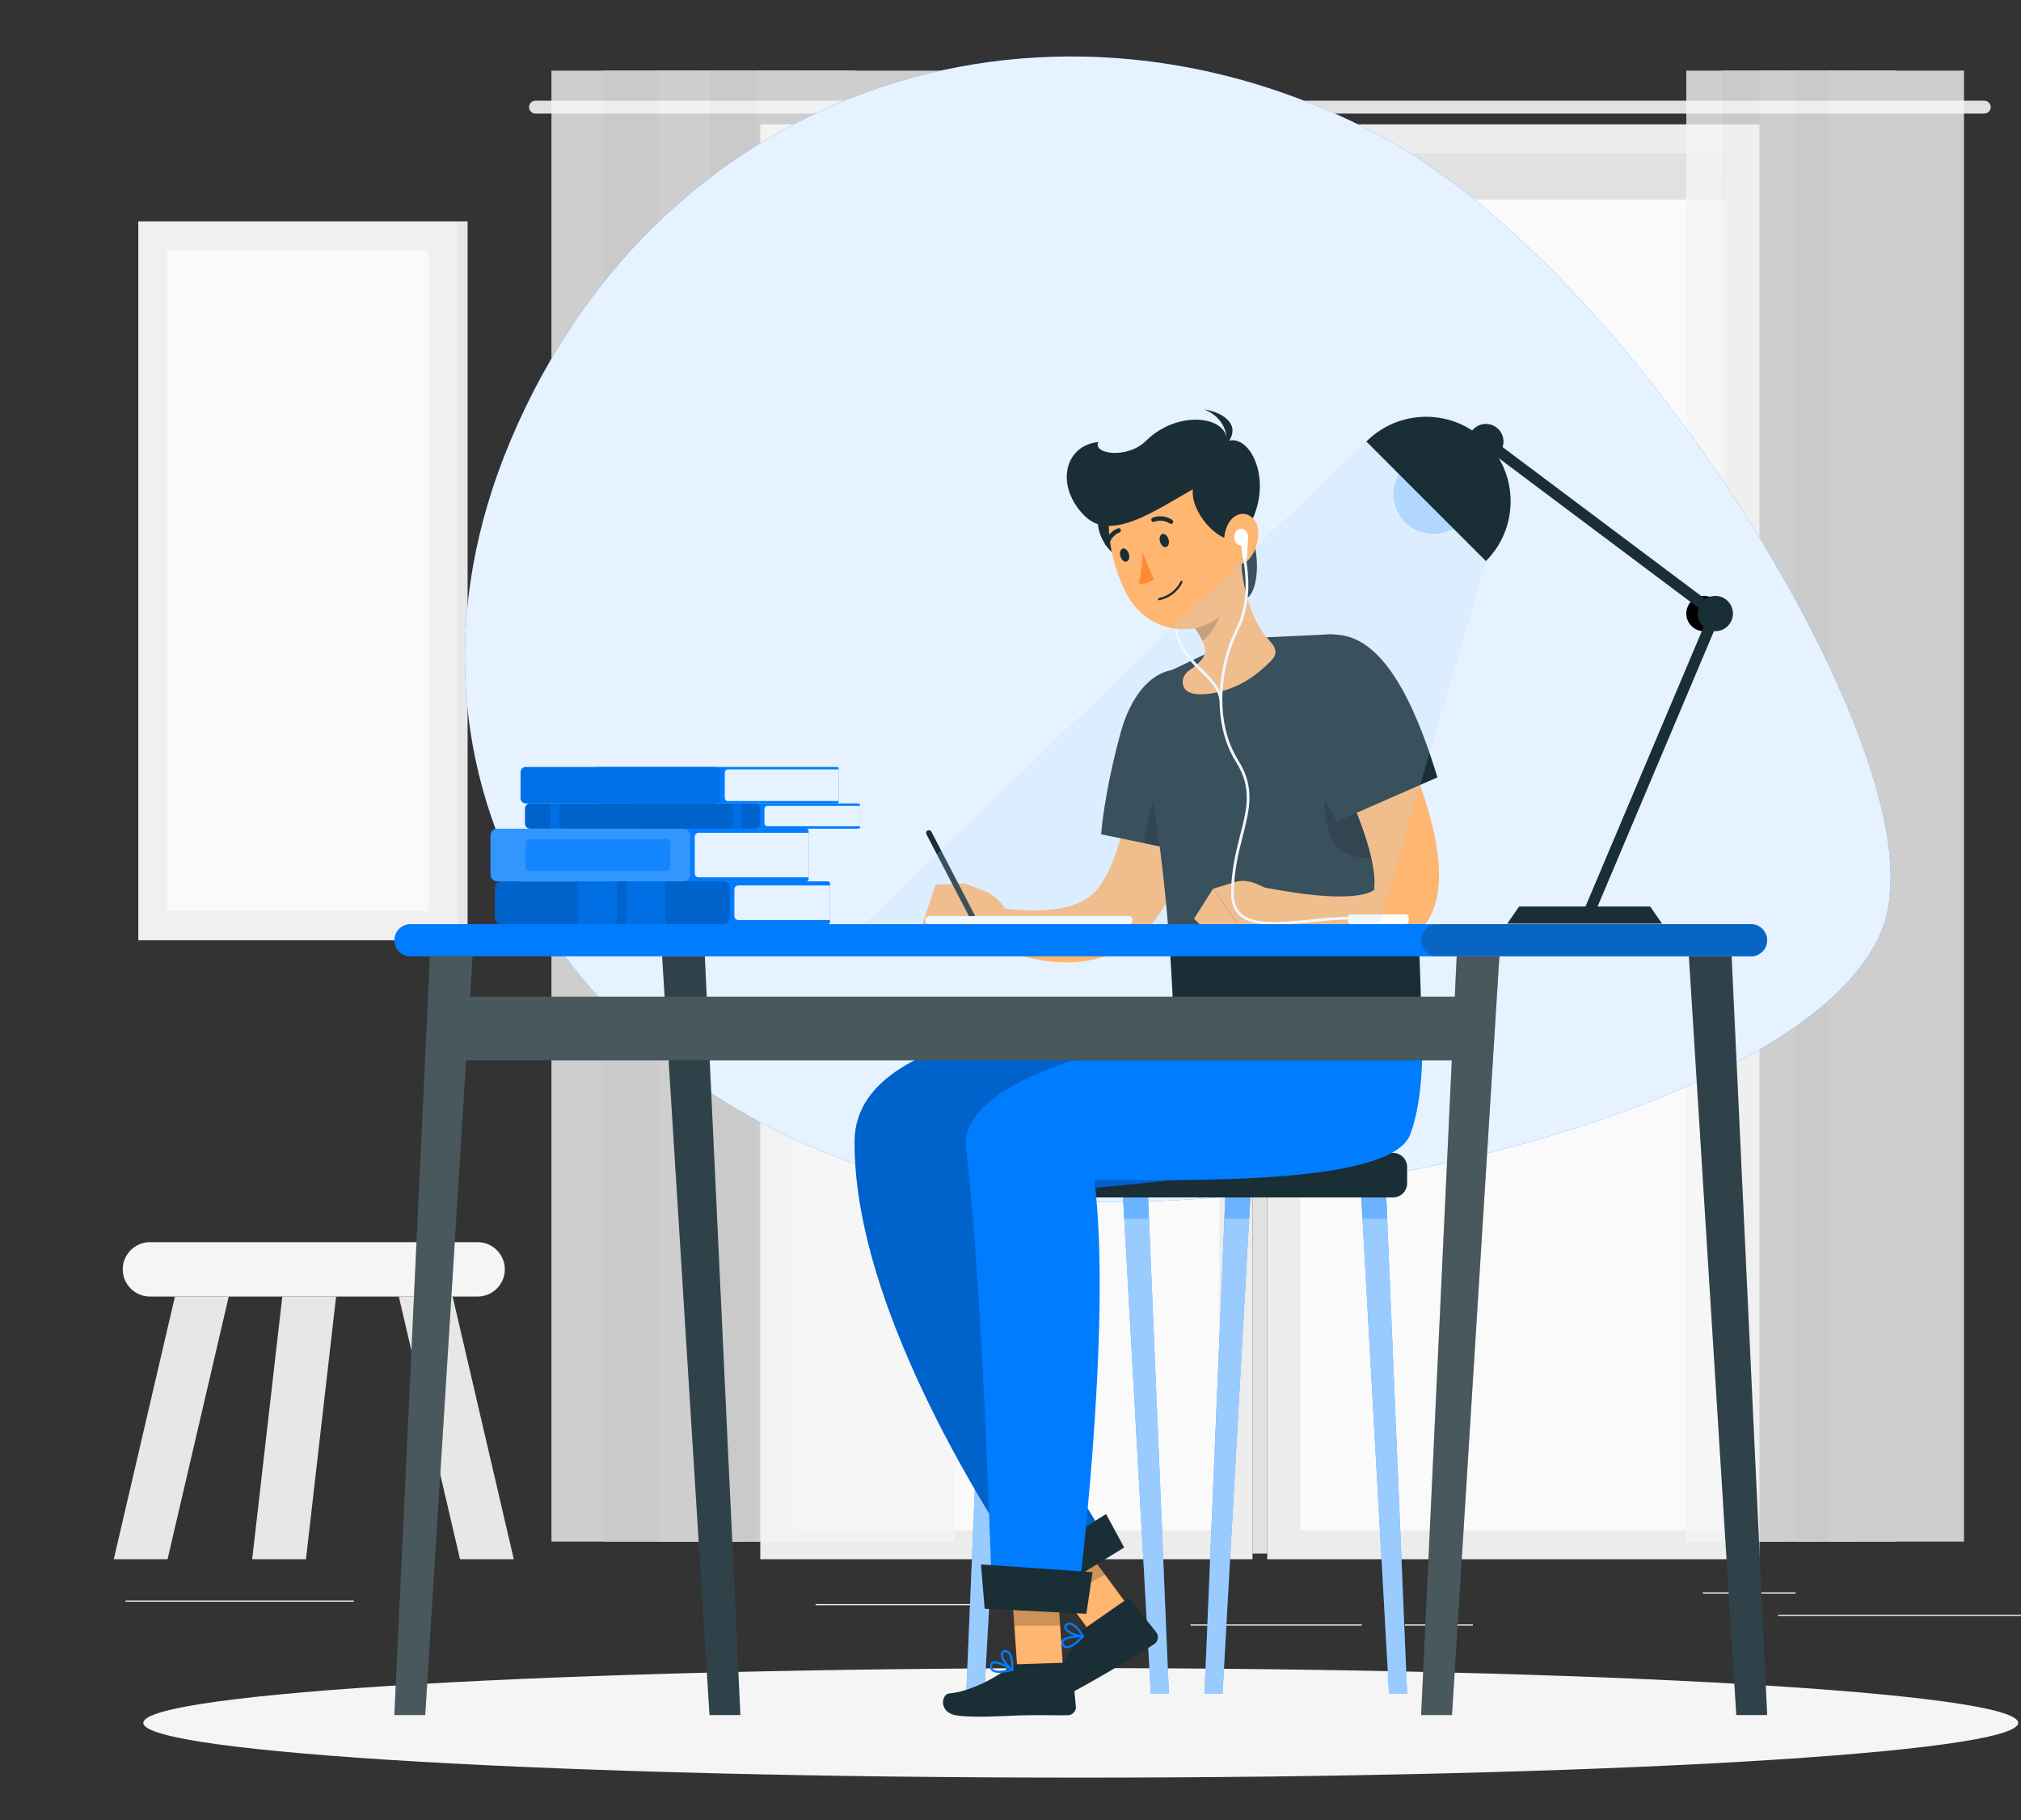 <?xml version="1.0" encoding="UTF-8" standalone="no"?>
<svg
   xmlns:dc="http://purl.org/dc/elements/1.1/"
   xmlns:cc="http://creativecommons.org/ns#"
   xmlns:rdf="http://www.w3.org/1999/02/22-rdf-syntax-ns#"
   xmlns:svg="http://www.w3.org/2000/svg"
   xmlns="http://www.w3.org/2000/svg"
   xmlns:sodipodi="http://sodipodi.sourceforge.net/DTD/sodipodi-0.dtd"
   xmlns:inkscape="http://www.inkscape.org/namespaces/inkscape"
   inkscape:version="1.0 (4035a4fb49, 2020-05-01)"
   sodipodi:docname="learning.svg"
   id="svg8"
   version="1.1"
   viewBox="0 0 139.438 125.562"
   height="125.562mm"
   width="139.438mm">
  <rect x="0" y="0" width="139.438" height="125.562" fill="#333333" stroke="none"/>
  <defs
     id="defs2">
    <clipPath
       clipPathUnits="userSpaceOnUse"
       id="clipPath863">
      <path
         d="M 0,500 H 500 V 0 H 0 Z"
         id="path861" />
    </clipPath>
    <clipPath
       clipPathUnits="userSpaceOnUse"
       id="clipPath899">
      <path
         d="m 375.243,425.444 h 57.431 V 121.25 h -57.431 z"
         id="path897" />
    </clipPath>
    <clipPath
       clipPathUnits="userSpaceOnUse"
       id="clipPath921">
      <path
         d="m 140.526,425.444 h 83.346 V 121.25 h -83.346 z"
         id="path919" />
    </clipPath>
    <clipPath
       clipPathUnits="userSpaceOnUse"
       id="clipPath965">
      <path
         d="M 0,500 H 500 V 0 H 0 Z"
         id="path963" />
    </clipPath>
    <clipPath
       clipPathUnits="userSpaceOnUse"
       id="clipPath977">
      <path
         d="M 122.628,428.363 H 417.516 V 191.47 H 122.628 Z"
         id="path975" />
    </clipPath>
    <clipPath
       clipPathUnits="userSpaceOnUse"
       id="clipPath993">
      <path
         d="M 0,500 H 500 V 0 H 0 Z"
         id="path991" />
    </clipPath>
    <clipPath
       clipPathUnits="userSpaceOnUse"
       id="clipPath1005">
      <path
         d="M 0,500 H 500 V 0 H 0 Z"
         id="path1003" />
    </clipPath>
    <clipPath
       clipPathUnits="userSpaceOnUse"
       id="clipPath1021">
      <path
         d="m 308.021,192.422 h 9.482 V 89.759 h -9.482 z"
         id="path1019" />
    </clipPath>
    <clipPath
       clipPathUnits="userSpaceOnUse"
       id="clipPath1041">
      <path
         d="m 275.586,192.422 h 9.482 V 89.759 h -9.482 z"
         id="path1039" />
    </clipPath>
    <clipPath
       clipPathUnits="userSpaceOnUse"
       id="clipPath1061">
      <path
         d="m 258.747,192.422 h 9.482 V 89.759 h -9.482 z"
         id="path1059" />
    </clipPath>
    <clipPath
       clipPathUnits="userSpaceOnUse"
       id="clipPath1081">
      <path
         d="m 226.313,192.422 h 9.481 V 89.759 h -9.481 z"
         id="path1079" />
    </clipPath>
    <clipPath
       clipPathUnits="userSpaceOnUse"
       id="clipPath1097">
      <path
         d="m 230.431,192.425 h 82.953 v -4.364 h -82.953 z"
         id="path1095" />
    </clipPath>
    <clipPath
       clipPathUnits="userSpaceOnUse"
       id="clipPath1133">
      <path
         d="m 240.285,122.853 h 14.704 v -13.169 h -14.704 z"
         id="path1131" />
    </clipPath>
    <clipPath
       clipPathUnits="userSpaceOnUse"
       id="clipPath1153">
      <path
         d="m 203.22,229.565 h 99.721 V 112.785 H 203.22 Z"
         id="path1151" />
    </clipPath>
    <clipPath
       clipPathUnits="userSpaceOnUse"
       id="clipPath1197">
      <path
         d="m 235.369,116.685 h 10.369 v -12.829 h -10.369 z"
         id="path1195" />
    </clipPath>
    <clipPath
       clipPathUnits="userSpaceOnUse"
       id="clipPath1229">
      <path
         d="m 263.092,284.639 h 15.977 V 262.91 h -15.977 z"
         id="path1227" />
    </clipPath>
    <clipPath
       clipPathUnits="userSpaceOnUse"
       id="clipPath1261">
      <path
         d="m 300.437,296.845 h 17.958 v -34.216 h -17.958 z"
         id="path1259" />
    </clipPath>
    <clipPath
       clipPathUnits="userSpaceOnUse"
       id="clipPath1285">
      <path
         d="m 273.166,318.846 h 5.947 v -11.358 h -5.947 z"
         id="path1283" />
    </clipPath>
    <clipPath
       clipPathUnits="userSpaceOnUse"
       id="clipPath1381">
      <path
         d="M 0,500 H 500 V 0 H 0 Z"
         id="path1379" />
    </clipPath>
    <clipPath
       clipPathUnits="userSpaceOnUse"
       id="clipPath1393">
      <path
         d="m 320.398,248.936 h 71.571 v -6.66 h -71.571 z"
         id="path1391" />
    </clipPath>
    <clipPath
       clipPathUnits="userSpaceOnUse"
       id="clipPath1413">
      <path
         d="m 375.78,242.276 h 16.189 V 85.378 H 375.78 Z"
         id="path1411" />
    </clipPath>
    <clipPath
       clipPathUnits="userSpaceOnUse"
       id="clipPath1433">
      <path
         d="m 320.398,242.276 h 16.19 V 85.378 h -16.19 z"
         id="path1431" />
    </clipPath>
    <clipPath
       clipPathUnits="userSpaceOnUse"
       id="clipPath1453">
      <path
         d="m 163.412,242.276 h 16.19 V 85.378 h -16.19 z"
         id="path1451" />
    </clipPath>
    <clipPath
       clipPathUnits="userSpaceOnUse"
       id="clipPath1473">
      <path
         d="M 108.031,242.276 H 124.22 V 85.378 h -16.189 z"
         id="path1471" />
    </clipPath>
    <clipPath
       clipPathUnits="userSpaceOnUse"
       id="clipPath1491">
      <path
         d="M 117.245,233.93 H 330.498 V 220.781 H 117.245 Z"
         id="path1489" />
    </clipPath>
    <clipPath
       clipPathUnits="userSpaceOnUse"
       id="clipPath1509">
      <path
         d="m 178.363,256.942 h 19.775 v -7.163 h -19.775 z"
         id="path1507" />
    </clipPath>
    <clipPath
       clipPathUnits="userSpaceOnUse"
       id="clipPath1529">
      <path
         d="m 128.836,257.784 h 48.607 v -8.848 h -48.607 z"
         id="path1527" />
    </clipPath>
    <clipPath
       clipPathUnits="userSpaceOnUse"
       id="clipPath1545">
      <path
         d="m 145.999,257.784 h 8.085 v -8.848 h -8.085 z"
         id="path1543" />
    </clipPath>
    <clipPath
       clipPathUnits="userSpaceOnUse"
       id="clipPath1561">
      <path
         d="m 156.037,257.784 h 8.085 v -8.848 h -8.085 z"
         id="path1559" />
    </clipPath>
    <clipPath
       clipPathUnits="userSpaceOnUse"
       id="clipPath1581">
      <path
         d="m 170.162,267.833 h 23.55 v -9.205 h -23.55 z"
         id="path1579" />
    </clipPath>
    <clipPath
       clipPathUnits="userSpaceOnUse"
       id="clipPath1601">
      <path
         d="m 127.92,268.676 h 41.322 V 257.784 H 127.92 Z"
         id="path1599" />
    </clipPath>
    <clipPath
       clipPathUnits="userSpaceOnUse"
       id="clipPath1617">
      <path
         d="m 135.172,266.516 h 29.911 v -6.571 h -29.911 z"
         id="path1615" />
    </clipPath>
    <clipPath
       clipPathUnits="userSpaceOnUse"
       id="clipPath1637">
      <path
         d="m 184.576,273.397 h 19.775 v -4.224 h -19.775 z"
         id="path1635" />
    </clipPath>
    <clipPath
       clipPathUnits="userSpaceOnUse"
       id="clipPath1657">
      <path
         d="m 135.049,273.894 h 48.607 v -5.218 h -48.607 z"
         id="path1655" />
    </clipPath>
    <clipPath
       clipPathUnits="userSpaceOnUse"
       id="clipPath1673">
      <path
         d="m 140.3,273.894 h 1.873 v -5.218 H 140.3 Z"
         id="path1671" />
    </clipPath>
    <clipPath
       clipPathUnits="userSpaceOnUse"
       id="clipPath1689">
      <path
         d="m 178.051,273.894 h 1.842 v -5.218 h -1.842 z"
         id="path1687" />
    </clipPath>
    <clipPath
       clipPathUnits="userSpaceOnUse"
       id="clipPath1709">
      <path
         d="m 176.375,280.936 h 23.55 v -6.545 h -23.55 z"
         id="path1707" />
    </clipPath>
    <clipPath
       clipPathUnits="userSpaceOnUse"
       id="clipPath1729">
      <path
         d="m 134.133,281.433 h 41.322 v -7.539 h -41.322 z"
         id="path1727" />
    </clipPath>
    <clipPath
       clipPathUnits="userSpaceOnUse"
       id="clipPath1777">
      <path
         d="m 314.766,346.026 h 16.311 v -16.311 h -16.311 z"
         id="path1775" />
    </clipPath>
    <clipPath
       clipPathUnits="userSpaceOnUse"
       id="clipPath1797">
      <path
         d="M 205.236,348.738 H 333.79 V 248.936 H 205.236 Z"
         id="path1795" />
    </clipPath>
    <clipPath
       clipPathUnits="userSpaceOnUse"
       id="clipPath1801">
      <path
         d="M 205.236,348.738 H 333.79 V 248.936 H 205.236 Z"
         id="path1799" />
    </clipPath>
  </defs>
  <sodipodi:namedview
     inkscape:window-maximized="1"
     inkscape:window-y="-9"
     inkscape:window-x="-9"
     inkscape:window-height="1001"
     inkscape:window-width="1920"
     showgrid="false"
     inkscape:document-rotation="0"
     inkscape:current-layer="g841"
     inkscape:document-units="mm"
     inkscape:cy="324.54106"
     inkscape:cx="330.60497"
     inkscape:zoom="1.4"
     inkscape:pageshadow="2"
     inkscape:pageopacity="0.0"
     borderopacity="1.0"
     bordercolor="#666666"
     pagecolor="#ffffff"
     id="base">
    <sodipodi:guide
       id="guide2314"
       orientation="0,793.701"
       position="-45.861,145.099" />
    <sodipodi:guide
       id="guide2316"
       orientation="1122.52,0"
       position="164.139,145.099" />
    <sodipodi:guide
       id="guide2318"
       orientation="0,-793.701"
       position="164.139,-151.901" />
    <sodipodi:guide
       id="guide2320"
       orientation="-1122.52,0"
       position="-45.861,-151.901" />
  </sodipodi:namedview>
  <g
     transform="translate(-45.861,-19.537)"
     id="layer1"
     inkscape:groupmode="layer"
     inkscape:label="Layer 1">
    <g
       id="g841"
       inkscape:label="3394876"
       transform="matrix(0.353,0,0,-0.353,28.222,170.654)">
      <path
         d="m 397.487,112.288 h 48.084 v 0.236 h -48.084 z"
         style="fill:#ececec;fill-opacity:1;fill-rule:nonzero;stroke:none;stroke-width:0.945"
         id="path845" />
      <path
         d="m 74.51,115.087 h 44.595 v 0.236 H 74.51 Z"
         style="fill:#ececec;fill-opacity:1;fill-rule:nonzero;stroke:none;stroke-width:0.945"
         id="path847" />
      <path
         d="m 382.796,116.675 h 18.131 v 0.236 h -18.131 z"
         style="fill:#ececec;fill-opacity:1;fill-rule:nonzero;stroke:none;stroke-width:0.945"
         id="path849" />
      <path
         d="m 324.54,110.412 h 13.303 v 0.236 h -13.303 z"
         style="fill:#ececec;fill-opacity:1;fill-rule:nonzero;stroke:none;stroke-width:0.945"
         id="path851" />
      <path
         d="m 282.648,110.412 h 33.482 v 0.236 h -33.482 z"
         style="fill:#ececec;fill-opacity:1;fill-rule:nonzero;stroke:none;stroke-width:0.945"
         id="path853" />
      <path
         d="m 209.373,114.4 h 53.831 v 0.235 h -53.831 z"
         style="fill:#ececec;fill-opacity:1;fill-rule:nonzero;stroke:none;stroke-width:0.945"
         id="path855" />
      <g
         transform="matrix(0.945,0,0,0.945,24.955,12.251)"
         id="g857">
        <g
           id="g859"
           clip-path="url(#clipPath863)">
          <path
             d="M 390.372,117.602 H 288.573 v 296.731 h 101.799 z"
             style="fill:#ececec;fill-opacity:1;fill-rule:nonzero;stroke:none"
             id="path873" />
          <path
             d="M 295.443,408.333 H 383.5 V 123.602 h -88.057 z"
             style="fill:#fafafa;fill-opacity:1;fill-rule:nonzero;stroke:none"
             id="path875" />
          <path
             d="M 285.518,117.602 H 183.719 v 296.731 h 101.799 z"
             style="fill:#ececec;fill-opacity:1;fill-rule:nonzero;stroke:none"
             id="path877" />
          <path
             d="m 285.518,118.769 h 3.054 v 294.398 h -3.054 z"
             style="fill:#e1e1e1;fill-opacity:1;fill-rule:nonzero;stroke:none"
             id="path879" />
          <path
             d="m 190.59,408.333 h 88.056 V 123.602 H 190.59 Z"
             style="fill:#fafafa;fill-opacity:1;fill-rule:nonzero;stroke:none"
             id="path881" />
          <g
             id="g883"
             transform="translate(436.872,416.556)">
            <path
               d="m 0,0 h -299.652 c -0.734,0 -1.334,0.6 -1.334,1.333 0,0.733 0.6,1.334 1.334,1.334 H 0 C 0.733,2.667 1.333,2.066 1.333,1.333 1.333,0.6 0.733,0 0,0"
               style="fill:#e1e1e1;fill-opacity:1;fill-rule:nonzero;stroke:none"
               id="path885" />
          </g>
          <path
             d="M 295.443,408.333 H 383.5 v -5.666 h -88.057 z"
             style="fill:#e1e1e1;fill-opacity:1;fill-rule:nonzero;stroke:none"
             id="path887" />
          <path
             d="M 295.443,408.333 H 383.5 v -9.556 h -88.057 z"
             style="fill:#e1e1e1;fill-opacity:1;fill-rule:nonzero;stroke:none"
             id="path889" />
          <path
             d="m 190.59,408.333 h 88.056 V 387.444 H 190.59 Z"
             style="fill:#e1e1e1;fill-opacity:1;fill-rule:nonzero;stroke:none"
             id="path891" />
          <g
             id="g893">
            <g
               id="g895" />
            <g
               id="g913">
              <g
                 clip-path="url(#clipPath899)"
                 opacity="0.8"
                 id="g911">
                <path
                   d="m 403.444,121.25 h -28.202 v 304.194 h 28.202 z"
                   style="fill:#f5f5f5;fill-opacity:1;fill-rule:nonzero;stroke:none"
                   id="path901" />
                <path
                   d="M 396,121.25 H 382.687 V 425.444 H 396 Z"
                   style="fill:#f0f0f0;fill-opacity:1;fill-rule:nonzero;stroke:none"
                   id="path903" />
                <path
                   d="m 418.573,121.25 h -28.202 v 304.194 h 28.202 z"
                   style="fill:#f5f5f5;fill-opacity:1;fill-rule:nonzero;stroke:none"
                   id="path905" />
                <path
                   d="m 411.129,121.25 h -13.313 v 304.194 h 13.313 z"
                   style="fill:#f0f0f0;fill-opacity:1;fill-rule:nonzero;stroke:none"
                   id="path907" />
                <path
                   d="m 432.674,121.25 h -28.202 v 304.194 h 28.202 z"
                   style="fill:#f5f5f5;fill-opacity:1;fill-rule:nonzero;stroke:none"
                   id="path909" />
              </g>
            </g>
          </g>
          <g
             id="g915">
            <g
               id="g917" />
            <g
               id="g935">
              <g
                 clip-path="url(#clipPath921)"
                 opacity="0.8"
                 id="g933">
                <path
                   d="m 181.453,121.25 h -40.927 v 304.194 h 40.927 z"
                   style="fill:#f5f5f5;fill-opacity:1;fill-rule:nonzero;stroke:none"
                   id="path923" />
                <path
                   d="m 170.649,121.25 h -19.32 v 304.194 h 19.32 z"
                   style="fill:#f0f0f0;fill-opacity:1;fill-rule:nonzero;stroke:none"
                   id="path925" />
                <path
                   d="m 203.408,121.25 h -40.927 v 304.194 h 40.927 z"
                   style="fill:#f5f5f5;fill-opacity:1;fill-rule:nonzero;stroke:none"
                   id="path927" />
                <path
                   d="m 192.604,121.25 h -19.32 v 304.194 h 19.32 z"
                   style="fill:#f0f0f0;fill-opacity:1;fill-rule:nonzero;stroke:none"
                   id="path929" />
                <path
                   d="m 223.872,121.25 h -40.927 v 304.194 h 40.927 z"
                   style="fill:#f5f5f5;fill-opacity:1;fill-rule:nonzero;stroke:none"
                   id="path931" />
              </g>
            </g>
          </g>
          <path
             d="M 121.103,245.599 H 55.072 v 148.667 h 66.031 z"
             style="fill:#f0f0f0;fill-opacity:1;fill-rule:nonzero;stroke:none"
             id="path937" />
          <path
             d="m 121.103,245.599 h 2.079 v 148.667 h -2.079 z"
             style="fill:#e7e7e7;fill-opacity:1;fill-rule:nonzero;stroke:none"
             id="path939" />
          <path
             d="m 61.072,388.266 h 54.031 V 251.599 H 61.072 Z"
             style="fill:#fafafa;fill-opacity:1;fill-rule:nonzero;stroke:none"
             id="path941" />
          <g
             id="g943"
             transform="translate(125.259,171.926)">
            <path
               d="m 0,0 h -67.782 c -3.093,0 -5.623,2.53 -5.623,5.623 0,3.093 2.53,5.623 5.623,5.623 H 0 c 3.092,0 5.623,-2.53 5.623,-5.623 C 5.623,2.53 3.092,0 0,0"
               style="fill:#f5f5f5;fill-opacity:1;fill-rule:nonzero;stroke:none"
               id="path945" />
          </g>
          <g
             id="g947"
             transform="translate(73.778,171.926)">
            <path
               d="m 0,0 h -11.125 l -12.653,-54.324 h 11.124 z"
               style="fill:#e7e7e7;fill-opacity:1;fill-rule:nonzero;stroke:none"
               id="path949" />
          </g>
          <g
             id="g951"
             transform="translate(95.985,171.926)">
            <path
               d="m 0,0 h -11.124 l -6.234,-54.324 h 11.124 z"
               style="fill:#e7e7e7;fill-opacity:1;fill-rule:nonzero;stroke:none"
               id="path953" />
          </g>
          <g
             id="g955"
             transform="translate(108.959,171.926)">
            <path
               d="M 0,0 H 11.125 L 23.778,-54.324 H 12.653 Z"
               style="fill:#e7e7e7;fill-opacity:1;fill-rule:nonzero;stroke:none"
               id="path957" />
          </g>
        </g>
      </g>
      <g
         transform="matrix(0.945,0,0,0.945,24.955,12.251)"
         id="g959">
        <g
           id="g961"
           clip-path="url(#clipPath965)">
          <g
             id="g967"
             transform="translate(417.297,254.7)">
            <path
               d="M 0,0 C 4.224,36.065 -53.654,129.325 -104.981,157.063 -171.55,193.039 -253.315,169.832 -285.2,94.312 -314.823,24.149 -271.701,-41.7 -200.964,-59.169 -137.974,-74.724 -2.976,-43.584 0,0"
               style="fill:#007cff;fill-opacity:1;fill-rule:nonzero;stroke:none"
               id="path969" />
          </g>
          <g
             id="g971">
            <g
               id="g973" />
            <g
               id="g985">
              <g
                 clip-path="url(#clipPath977)"
                 opacity="0.9"
                 id="g983">
                <g
                   transform="translate(417.297,254.7)"
                   id="g981">
                  <path
                     d="M 0,0 C 4.224,36.065 -53.654,129.325 -104.981,157.063 -171.55,193.039 -253.315,169.832 -285.2,94.312 -314.823,24.149 -271.701,-41.7 -200.964,-59.169 -137.974,-74.724 -2.976,-43.584 0,0"
                     style="fill:#ffffff;fill-opacity:1;fill-rule:nonzero;stroke:none"
                     id="path979" />
                </g>
              </g>
            </g>
          </g>
        </g>
      </g>
      <g
         transform="matrix(0.945,0,0,0.945,24.955,12.251)"
         id="g987">
        <g
           id="g989"
           clip-path="url(#clipPath993)">
          <g
             id="g995"
             transform="translate(443.889,83.762)">
            <path
               d="m 0,0 c 0,-6.254 -86.807,-11.323 -193.889,-11.323 -107.082,0 -193.889,5.069 -193.889,11.323 0,6.254 86.807,11.323 193.889,11.323 C -86.807,11.323 0,6.254 0,0"
               style="fill:#f5f5f5;fill-opacity:1;fill-rule:nonzero;stroke:none"
               id="path997" />
          </g>
        </g>
      </g>
      <g
         transform="matrix(0.945,0,0,0.945,24.955,12.251)"
         id="g999">
        <g
           id="g1001"
           clip-path="url(#clipPath1005)">
          <g
             id="g1007"
             transform="translate(314.577,192.422)">
            <path
               d="m 0,0 h -85.339 c -1.609,0 -2.926,1.316 -2.926,2.926 v 3.365 c 0,1.608 1.317,2.926 2.926,2.926 H 0 c 1.609,0 2.926,-1.318 2.926,-2.926 V 2.926 C 2.926,1.316 1.609,0 0,0"
               style="fill:#1a2e35;fill-opacity:1;fill-rule:nonzero;stroke:none"
               id="path1009" />
          </g>
          <g
             id="g1011"
             transform="translate(313.762,89.759)">
            <path
               d="M 0,0 H 3.741 L -0.565,102.663 H -5.741 Z"
               style="fill:#007cff;fill-opacity:1;fill-rule:nonzero;stroke:none"
               id="path1013" />
          </g>
          <g
             id="g1015">
            <g
               id="g1017" />
            <g
               id="g1029">
              <g
                 clip-path="url(#clipPath1021)"
                 opacity="0.6"
                 id="g1027">
                <g
                   transform="translate(313.762,89.759)"
                   id="g1025">
                  <path
                     d="M 0,0 H 3.741 L -0.565,102.663 H -5.741 Z"
                     style="fill:#ffffff;fill-opacity:1;fill-rule:nonzero;stroke:none"
                     id="path1023" />
                </g>
              </g>
            </g>
          </g>
          <g
             id="g1031"
             transform="translate(279.327,89.759)">
            <path
               d="M 0,0 H -3.741 L 0.565,102.663 H 5.741 Z"
               style="fill:#007cff;fill-opacity:1;fill-rule:nonzero;stroke:none"
               id="path1033" />
          </g>
          <g
             id="g1035">
            <g
               id="g1037" />
            <g
               id="g1049">
              <g
                 clip-path="url(#clipPath1041)"
                 opacity="0.6"
                 id="g1047">
                <g
                   transform="translate(279.327,89.759)"
                   id="g1045">
                  <path
                     d="M 0,0 H -3.741 L 0.565,102.663 H 5.741 Z"
                     style="fill:#ffffff;fill-opacity:1;fill-rule:nonzero;stroke:none"
                     id="path1043" />
                </g>
              </g>
            </g>
          </g>
          <g
             id="g1051"
             transform="translate(264.488,89.759)">
            <path
               d="M 0,0 H 3.741 L -0.565,102.663 H -5.741 Z"
               style="fill:#007cff;fill-opacity:1;fill-rule:nonzero;stroke:none"
               id="path1053" />
          </g>
          <g
             id="g1055">
            <g
               id="g1057" />
            <g
               id="g1069">
              <g
                 clip-path="url(#clipPath1061)"
                 opacity="0.6"
                 id="g1067">
                <g
                   transform="translate(264.488,89.759)"
                   id="g1065">
                  <path
                     d="M 0,0 H 3.741 L -0.565,102.663 H -5.741 Z"
                     style="fill:#ffffff;fill-opacity:1;fill-rule:nonzero;stroke:none"
                     id="path1063" />
                </g>
              </g>
            </g>
          </g>
          <g
             id="g1071"
             transform="translate(230.053,89.759)">
            <path
               d="M 0,0 H -3.741 L 0.565,102.663 H 5.741 Z"
               style="fill:#007cff;fill-opacity:1;fill-rule:nonzero;stroke:none"
               id="path1073" />
          </g>
          <g
             id="g1075">
            <g
               id="g1077" />
            <g
               id="g1089">
              <g
                 clip-path="url(#clipPath1081)"
                 opacity="0.6"
                 id="g1087">
                <g
                   transform="translate(230.053,89.759)"
                   id="g1085">
                  <path
                     d="M 0,0 H -3.741 L 0.565,102.663 H 5.741 Z"
                     style="fill:#ffffff;fill-opacity:1;fill-rule:nonzero;stroke:none"
                     id="path1083" />
                </g>
              </g>
            </g>
          </g>
          <g
             id="g1091">
            <g
               id="g1093" />
            <g
               id="g1117">
              <g
                 clip-path="url(#clipPath1097)"
                 opacity="0.3"
                 id="g1115">
                <g
                   transform="translate(313.2,192.426)"
                   id="g1101">
                  <path
                     d="M 0,0 H -5.182 L -4.94,-4.364 H 0.184 Z"
                     style="fill:#007cff;fill-opacity:1;fill-rule:nonzero;stroke:none"
                     id="path1099" />
                </g>
                <g
                   transform="translate(279.71,188.061)"
                   id="g1105">
                  <path
                     d="M 0,0 H 5.115 L 5.356,4.364 H 0.184 Z"
                     style="fill:#007cff;fill-opacity:1;fill-rule:nonzero;stroke:none"
                     id="path1103" />
                </g>
                <g
                   transform="translate(258.75,192.426)"
                   id="g1109">
                  <path
                     d="M 0,0 0.242,-4.364 H 5.356 L 5.172,0 Z"
                     style="fill:#007cff;fill-opacity:1;fill-rule:nonzero;stroke:none"
                     id="path1107" />
                </g>
                <g
                   transform="translate(230.432,188.061)"
                   id="g1113">
                  <path
                     d="M 0,0 H 5.124 L 5.366,4.364 H 0.184 Z"
                     style="fill:#007cff;fill-opacity:1;fill-rule:nonzero;stroke:none"
                     id="path1111" />
                </g>
              </g>
            </g>
          </g>
          <g
             id="g1119"
             transform="translate(262.085,104.846)">
            <path
               d="m 0,0 -8.469,-4.497 -13.333,18.012 8.469,4.497 z"
               style="fill:#ffb670;fill-opacity:1;fill-rule:nonzero;stroke:none"
               id="path1121" />
          </g>
          <g
             id="g1123"
             transform="translate(250.565,103.128)">
            <path
               d="m 0,0 8.835,6.144 c 0.322,0.223 0.72,0.168 0.957,-0.132 l 5.29,-6.693 c 0.548,-0.694 0.345,-1.853 -0.405,-2.355 -3.113,-2.086 -4.516,-2.815 -8.585,-5.231 -2.504,-1.486 -8.508,-5.01 -12.195,-6.614 -3.606,-1.567 -5.168,2.091 -3.748,3.099 3.363,2.386 7.825,7.068 8.833,10.356 C -0.836,-0.833 -0.47,-0.327 0,0"
               style="fill:#1a2e35;fill-opacity:1;fill-rule:nonzero;stroke:none"
               id="path1125" />
          </g>
          <g
             id="g1127">
            <g
               id="g1129" />
            <g
               id="g1141">
              <g
                 clip-path="url(#clipPath1133)"
                 opacity="0.2"
                 id="g1139">
                <g
                   transform="translate(248.758,122.853)"
                   id="g1137">
                  <path
                     d="m 0,0 -8.473,-4.499 6.425,-8.671 8.279,4.759 z"
                     style="fill:#000000;fill-opacity:1;fill-rule:nonzero;stroke:none"
                     id="path1135" />
                </g>
              </g>
            </g>
          </g>
          <g
             id="g1143"
             transform="translate(269.189,229.53)">
            <path
               d="m 0,0 c 0,0 -65.742,2.047 -65.967,-25.422 -0.324,-39.481 37.146,-91.323 37.146,-91.323 l 14.588,9.747 c 0,0 -25.677,37.692 -25.897,68.512 19.376,5.469 64.984,2.04 70.907,18.097 C 35.623,-7.253 33.091,0 33.091,0 Z"
               style="fill:#007cff;fill-opacity:1;fill-rule:nonzero;stroke:none"
               id="path1145" />
          </g>
          <g
             id="g1147">
            <g
               id="g1149" />
            <g
               id="g1161">
              <g
                 clip-path="url(#clipPath1153)"
                 opacity="0.2"
                 id="g1159">
                <g
                   transform="translate(269.189,229.53)"
                   id="g1157">
                  <path
                     d="m 0,0 c 0,0 -65.742,2.047 -65.967,-25.422 -0.324,-39.481 37.146,-91.323 37.146,-91.323 l 14.588,9.747 c 0,0 -25.677,37.692 -25.897,68.512 19.376,5.469 64.984,2.04 70.907,18.097 C 35.623,-7.253 33.091,0 33.091,0 Z"
                     style="fill:#000000;fill-opacity:1;fill-rule:nonzero;stroke:none"
                     id="path1155" />
                </g>
              </g>
            </g>
          </g>
          <g
             id="g1163"
             transform="translate(258.981,120.023)">
            <path
               d="m 0,0 -17.438,-10.68 -5.469,5.55 19.159,12.062 z"
               style="fill:#1a2e35;fill-opacity:1;fill-rule:nonzero;stroke:none"
               id="path1165" />
          </g>
          <g
             id="g1167"
             transform="translate(249.941,101.473)">
            <path
               d="m 0,0 c -1.212,-1.259 -2.278,-1.936 -2.899,-1.825 -0.258,0.045 -0.449,0.229 -0.585,0.564 -0.063,0.155 -0.056,0.281 0.023,0.398 C -3.085,-0.301 -1.316,-0.054 0,0 m -1.211,-1.653 c 0.726,0.505 1.426,1.213 1.9,1.738 0.059,0.065 0.074,0.159 0.039,0.239 -0.037,0.081 -0.116,0.133 -0.204,0.133 -0.373,0 -3.657,-0.026 -4.356,-1.071 -0.162,-0.242 -0.185,-0.524 -0.065,-0.816 0.196,-0.481 0.506,-0.762 0.921,-0.835 0.527,-0.092 1.156,0.188 1.765,0.612"
               style="fill:#007cff;fill-opacity:1;fill-rule:nonzero;stroke:none"
               id="path1169" />
          </g>
          <g
             id="g1171"
             transform="translate(247.3,103.964)">
            <path
               d="m 0,0 c 0.152,0.106 0.318,0.144 0.505,0.113 0.791,-0.126 1.757,-1.377 2.254,-2.139 -1.085,0.102 -2.733,0.806 -3.005,1.452 -0.052,0.123 -0.08,0.292 0.164,0.51 C -0.055,-0.04 -0.028,-0.019 0,0 m 3.292,-2.439 c 0.028,0.019 0.052,0.045 0.069,0.078 0.036,0.068 0.035,0.149 -0.004,0.215 -0.059,0.102 -1.455,2.487 -2.78,2.7 C 0.219,0.611 -0.102,0.515 -0.378,0.27 -0.71,-0.026 -0.809,-0.388 -0.657,-0.748 c 0.415,-0.983 2.729,-1.81 3.837,-1.731 0.041,0.002 0.079,0.016 0.112,0.04"
               style="fill:#007cff;fill-opacity:1;fill-rule:nonzero;stroke:none"
               id="path1173" />
          </g>
          <g
             id="g1175"
             transform="translate(246.429,93.807)">
            <path
               d="m 0,0 -9.502,0.449 -1.556,22.436 9.502,-0.45 z"
               style="fill:#ffb670;fill-opacity:1;fill-rule:nonzero;stroke:none"
               id="path1177" />
          </g>
          <g
             id="g1179"
             transform="translate(236.708,95.882)">
            <path
               d="m 0,0 10.756,0.34 c 0.391,0.013 0.695,-0.25 0.731,-0.632 l 0.79,-8.493 c 0.082,-0.881 -0.719,-1.743 -1.622,-1.756 -3.746,-0.054 -5.542,0.109 -10.273,-0.04 -2.91,-0.092 -8.635,-0.524 -12.624,-0.023 -3.902,0.492 -3.379,4.435 -1.643,4.578 4.11,0.337 9.618,3.176 12.255,5.384 C -1.155,-0.243 -0.573,-0.019 0,0"
               style="fill:#1a2e35;fill-opacity:1;fill-rule:nonzero;stroke:none"
               id="path1181" />
          </g>
          <g
             id="g1183"
             transform="translate(235.284,94.833)">
            <path
               d="m 0,0 c -1.702,-0.395 -2.965,-0.382 -3.426,0.049 -0.191,0.178 -0.251,0.436 -0.183,0.792 0.031,0.163 0.106,0.265 0.236,0.321 C -2.751,1.428 -1.133,0.672 0,0 m -1.917,-0.727 c 0.884,0.028 1.857,0.242 2.541,0.423 0.085,0.023 0.149,0.093 0.163,0.18 C 0.8,-0.036 0.762,0.05 0.688,0.099 0.375,0.302 -2.393,2.068 -3.548,1.572 -3.816,1.458 -3.988,1.233 -4.047,0.924 -4.145,0.413 -4.038,0.009 -3.73,-0.278 c 0.392,-0.366 1.072,-0.472 1.813,-0.449"
               style="fill:#007cff;fill-opacity:1;fill-rule:nonzero;stroke:none"
               id="path1185" />
          </g>
          <g
             id="g1187"
             transform="translate(234.427,98.361)">
            <path
               d="m 0,0 c 0.185,0.006 0.345,-0.054 0.485,-0.181 0.595,-0.537 0.723,-2.111 0.725,-3.021 -0.855,0.677 -1.853,2.165 -1.73,2.854 0.023,0.131 0.092,0.288 0.416,0.338 0.036,0.006 0.07,0.009 0.104,0.01 m 1.431,-3.84 c 0.035,0.002 0.07,0.011 0.101,0.028 0.067,0.038 0.111,0.107 0.114,0.184 C 1.652,-3.511 1.78,-0.751 0.785,0.149 0.516,0.393 0.195,0.486 -0.171,0.432 -0.61,0.364 -0.89,0.115 -0.958,-0.27 -1.146,-1.321 0.344,-3.274 1.316,-3.813 1.352,-3.832 1.391,-3.841 1.431,-3.84"
               style="fill:#007cff;fill-opacity:1;fill-rule:nonzero;stroke:none"
               id="path1189" />
          </g>
          <g
             id="g1191">
            <g
               id="g1193" />
            <g
               id="g1205">
              <g
                 clip-path="url(#clipPath1197)"
                 opacity="0.2"
                 id="g1203">
                <g
                   transform="translate(244.875,116.235)"
                   id="g1201">
                  <path
                     d="m 0,0 -9.506,0.45 0.895,-12.83 9.473,0.017 z"
                     style="fill:#000000;fill-opacity:1;fill-rule:nonzero;stroke:none"
                     id="path1199" />
                </g>
              </g>
            </g>
          </g>
          <g
             id="g1207"
             transform="translate(292.575,229.53)">
            <path
               d="m 0,0 c 0,0 -68.787,-6.503 -66.282,-27.208 3.613,-29.863 5.4,-94.225 5.4,-94.225 l 17.531,-0.688 c 0,0 7.43,58.051 3.586,88.631 17.801,0 61.379,-1.282 65.353,9.444 C 29.099,-14.57 27.846,0 27.846,0 Z"
               style="fill:#007cff;fill-opacity:1;fill-rule:nonzero;stroke:none"
               id="path1209" />
          </g>
          <g
             id="g1211"
             transform="translate(251.16,106.329)">
            <path
               d="M 0,0 -21.041,1.043 -21.797,10.201 1.277,8.607 Z"
               style="fill:#1a2e35;fill-opacity:1;fill-rule:nonzero;stroke:none"
               id="path1213" />
          </g>
          <g
             id="g1215"
             transform="translate(277.308,290.19)">
            <path
               d="m 0,0 c -0.127,-1.684 -0.262,-3.138 -0.453,-4.685 -0.179,-1.523 -0.387,-3.04 -0.629,-4.553 -0.469,-3.031 -1.061,-6.048 -1.764,-9.073 -1.464,-6.046 -3.247,-12.088 -6.595,-18.219 -0.881,-1.536 -1.838,-3.062 -3.085,-4.587 -1.222,-1.503 -2.816,-3.09 -4.54,-4.229 -3.483,-2.355 -7.447,-3.476 -11.076,-3.734 -3.656,-0.278 -7.082,0.168 -10.285,0.974 -1.603,0.404 -3.156,0.904 -4.662,1.494 -0.756,0.29 -1.496,0.616 -2.231,0.956 -0.758,0.343 -1.409,0.702 -2.25,1.152 l 2.632,6.694 1.911,-0.242 2.003,-0.203 c 1.335,-0.106 2.658,-0.171 3.952,-0.175 2.587,-0.007 5.073,0.247 7.214,0.826 2.147,0.594 3.871,1.49 5.09,2.649 0.634,0.599 1.091,1.133 1.657,1.944 0.553,0.787 1.069,1.804 1.58,2.838 1.01,2.129 1.876,4.562 2.595,7.11 0.756,2.535 1.372,5.187 1.919,7.88 0.565,2.69 1.02,5.434 1.454,8.187 l 0.59,4.14 c 0.173,1.357 0.371,2.81 0.501,4.043 z"
               style="fill:#ffb670;fill-opacity:1;fill-rule:nonzero;stroke:none"
               id="path1217" />
          </g>
          <g
             id="g1219"
             transform="translate(277.369,298.337)">
            <path
               d="m 0,0 c -7.033,6.796 -15.701,2.784 -19.159,-9.942 -3.458,-12.726 -3.997,-20.873 -3.997,-20.873 l 22.27,-4.607 C 3.162,-23.274 7.202,-6.959 0,0"
               style="fill:#1a2e35;fill-opacity:1;fill-rule:nonzero;stroke:none"
               id="path1221" />
          </g>
          <g
             id="g1223">
            <g
               id="g1225" />
            <g
               id="g1237">
              <g
                 clip-path="url(#clipPath1229)"
                 opacity="0.3"
                 id="g1235">
                <g
                   transform="translate(270.197,284.437)"
                   id="g1233">
                  <path
                     d="m 0,0 c 1.591,1.437 6.115,-4.983 8.872,-12.926 -0.778,-2.969 -1.673,-5.89 -2.58,-8.6 l -13.396,2.768 C -6.033,-10.84 -3.57,-3.217 0,0"
                     style="fill:#000000;fill-opacity:1;fill-rule:nonzero;stroke:none"
                     id="path1231" />
                </g>
              </g>
            </g>
          </g>
          <g
             id="g1239"
             transform="translate(230.855,255.463)">
            <path
               d="M 0,0 -4.956,1.909 -5.174,-8.702 c 0,0 8.403,-3.634 10.113,0.54 L 4.337,-5.516 C 3.82,-3.245 2.219,-1.209 0,0"
               style="fill:#ffb670;fill-opacity:1;fill-rule:nonzero;stroke:none"
               id="path1241" />
          </g>
          <g
             id="g1243"
             transform="translate(219.959,257.093)">
            <path
               d="M 0,0 -2.951,-8.904 5.722,-10.332 5.94,0.279 Z"
               style="fill:#ffb670;fill-opacity:1;fill-rule:nonzero;stroke:none"
               id="path1245" />
          </g>
          <g
             id="g1247"
             transform="translate(227.522,250.025)">
            <path
               d="m 0,0 c -0.208,0 -0.409,0.113 -0.512,0.311 l -8.933,17.194 c -0.147,0.282 -0.036,0.63 0.246,0.777 0.283,0.145 0.631,0.036 0.777,-0.246 L 0.512,0.842 C 0.658,0.56 0.548,0.212 0.266,0.064 0.181,0.021 0.09,0 0,0"
               style="fill:#1a2e35;fill-opacity:1;fill-rule:nonzero;stroke:none"
               id="path1249" />
          </g>
          <g
             id="g1251"
             transform="translate(276.543,305.152)">
            <path
               d="m 0,0 10.674,3.044 13.727,0.648 c 4.283,0.203 8.154,-2.487 9.491,-6.56 2.618,-7.975 5.025,-19.528 6.778,-29.499 1.967,-11.18 2.991,-27.983 3.207,-43.255 H -7.354 c -1.169,31.849 -5.223,50.68 -7.021,61.1 -0.724,4.198 1.433,8.356 5.28,10.188 z"
               style="fill:#1a2e35;fill-opacity:1;fill-rule:nonzero;stroke:none"
               id="path1253" />
          </g>
          <g
             id="g1255">
            <g
               id="g1257" />
            <g
               id="g1269">
              <g
                 clip-path="url(#clipPath1261)"
                 opacity="0.3"
                 id="g1267">
                <g
                   transform="translate(317.208,272.784)"
                   id="g1265">
                  <path
                     d="M 0,0 C -1.378,7.847 -3.158,16.684 -5.137,23.977 -14.267,25.52 -18.692,5.493 -15.981,-4.437 -13.27,-14.366 1.187,-8.349 1.187,-8.349 0.837,-5.336 0.442,-2.525 0,0"
                     style="fill:#000000;fill-opacity:1;fill-rule:nonzero;stroke:none"
                     id="path1263" />
                </g>
              </g>
            </g>
          </g>
          <g
             id="g1271"
             transform="translate(285.401,328.988)">
            <path
               d="M 0,0 C 2.195,-5.399 0.874,-15.301 -3.464,-12.499 -7.802,-9.698 -1.34,3.297 0,0"
               style="fill:#1a2e35;fill-opacity:1;fill-rule:nonzero;stroke:none"
               id="path1273" />
          </g>
          <g
             id="g1275"
             transform="translate(282.961,325.536)">
            <path
               d="m 0,0 -4.149,-6.332 -5.646,-8.631 c 0.387,-0.202 1.25,-1.556 1.745,-2.555 1.031,-2.078 1.884,-3.633 -2.479,-6.608 -0.935,-0.637 -1.523,-1.752 -1.311,-2.862 0.257,-1.348 1.603,-2.658 6.313,-1.826 5.455,0.962 9.106,3.846 11.82,6.561 1.569,1.569 1.209,2.75 -0.302,4.375 C 1.71,-13.274 0.429,-5.926 0,0"
               style="fill:#ffb670;fill-opacity:1;fill-rule:nonzero;stroke:none"
               id="path1277" />
          </g>
          <g
             id="g1279">
            <g
               id="g1281" />
            <g
               id="g1293">
              <g
                 clip-path="url(#clipPath1285)"
                 opacity="0.2"
                 id="g1291">
                <g
                   transform="translate(274.556,312.695)"
                   id="g1289">
                  <path
                     d="M 0,0 3.464,6.15 C 3.535,5.997 3.617,5.82 3.7,5.644 3.971,4.984 4.242,4.159 4.442,3.287 5.078,0.554 2.958,-3.346 0.625,-5.208 c -0.095,0.177 -0.177,0.354 -0.271,0.53 -0.437,0.896 -1.179,2.074 -1.603,2.451 -0.047,0.047 -0.094,0.082 -0.141,0.107 z"
                     style="fill:#000000;fill-opacity:1;fill-rule:nonzero;stroke:none"
                     id="path1287" />
                </g>
              </g>
            </g>
          </g>
          <g
             id="g1295"
             transform="translate(253.787,332.999)">
            <path
               d="M 0,0 C -1.286,-2.908 3.288,-11.15 8.517,-7.818 13.747,-4.485 2.28,5.156 0,0"
               style="fill:#1a2e35;fill-opacity:1;fill-rule:nonzero;stroke:none"
               id="path1297" />
          </g>
          <g
             id="g1299"
             transform="translate(279.007,294.948)">
            <path
               d="m 0,0 c -0.14,0 -0.263,0.102 -0.286,0.243 -0.386,2.473 -1.983,4.04 -3.834,5.856 -2.317,2.276 -4.946,4.856 -5.812,9.903 -0.026,0.157 0.078,0.306 0.236,0.333 0.165,0.03 0.306,-0.079 0.333,-0.235 0.834,-4.864 3.391,-7.374 5.648,-9.589 1.842,-1.81 3.583,-3.518 4,-6.178 C 0.309,0.176 0.202,0.028 0.044,0.003 0.029,0.001 0.014,0 0,0"
               style="fill:#ffffff;fill-opacity:1;fill-rule:nonzero;stroke:none"
               id="path1301" />
          </g>
          <g
             id="g1303"
             transform="translate(281.13,335.927)">
            <path
               d="m 0,0 c 1.956,-9.059 3.563,-14.27 0.325,-20.033 -4.871,-8.669 -17.076,-7.49 -21.715,0.846 -4.175,7.504 -6.672,21.058 1.099,26.908 C -12.634,13.484 -1.956,9.059 0,0"
               style="fill:#ffb670;fill-opacity:1;fill-rule:nonzero;stroke:none"
               id="path1305" />
          </g>
          <g
             id="g1307"
             transform="translate(283.821,329.707)">
            <path
               d="m 0,0 c -3.118,-4.429 -11.297,3.706 -10.631,9.166 -8.121,-4.623 -16.94,-10.797 -22.294,-5.594 -6.176,6.002 -4.483,14.6 2.754,15.368 -1.281,-2.498 5.969,-3.607 9.872,0.256 6.549,6.481 16.896,5.123 16.704,-0.128 C 1.4,21.054 6.853,9.734 0,0"
               style="fill:#1a2e35;fill-opacity:1;fill-rule:nonzero;stroke:none"
               id="path1309" />
          </g>
          <g
             id="g1311"
             transform="translate(279.272,347.312)">
            <path
               d="M 0,0 C 1.932,1.437 0.644,6.564 -3.833,8.072 0.424,7.522 4.834,4.347 0,0"
               style="fill:#1a2e35;fill-opacity:1;fill-rule:nonzero;stroke:none"
               id="path1313" />
          </g>
          <g
             id="g1315"
             transform="translate(286.707,330.109)">
            <path
               d="m 0,0 c 0.102,-2.253 -0.748,-4.352 -1.893,-5.712 -1.723,-2.044 -4.379,-0.413 -4.994,2.138 -0.554,2.297 0.163,5.843 2.419,6.941 C -2.246,4.449 -0.116,2.576 0,0"
               style="fill:#ffb670;fill-opacity:1;fill-rule:nonzero;stroke:none"
               id="path1317" />
          </g>
          <g
             id="g1319"
             transform="translate(268.133,328.584)">
            <path
               d="M 0,0 C 0.241,-0.734 0.052,-1.471 -0.422,-1.646 -0.896,-1.819 -1.476,-1.365 -1.717,-0.63 -1.958,0.104 -1.769,0.841 -1.295,1.015 -0.821,1.188 -0.241,0.734 0,0"
               style="fill:#1a2e35;fill-opacity:1;fill-rule:nonzero;stroke:none"
               id="path1321" />
          </g>
          <g
             id="g1323"
             transform="translate(259.935,325.575)">
            <path
               d="M 0,0 C 0.241,-0.734 0.052,-1.471 -0.422,-1.646 -0.896,-1.819 -1.476,-1.364 -1.717,-0.63 -1.958,0.104 -1.769,0.841 -1.295,1.015 -0.821,1.189 -0.241,0.734 0,0"
               style="fill:#1a2e35;fill-opacity:1;fill-rule:nonzero;stroke:none"
               id="path1325" />
          </g>
          <g
             id="g1327"
             transform="translate(262.738,325.964)">
            <path
               d="m 0,0 c 0,0 0.056,-4.129 -0.762,-6.497 1.47,-0.534 3.093,0.73 3.093,0.73 z"
               style="fill:#ff8a35;fill-opacity:1;fill-rule:nonzero;stroke:none"
               id="path1329" />
          </g>
          <g
             id="g1331"
             transform="translate(267.131,316.166)">
            <path
               d="M 0,0 C 2.877,0.995 3.864,3.345 3.908,3.453 3.956,3.569 3.9,3.702 3.784,3.749 3.668,3.797 3.536,3.74 3.489,3.625 3.477,3.599 2.356,0.921 -0.964,0.2 -1.088,0.174 -1.164,0.053 -1.137,-0.069 -1.11,-0.192 -0.989,-0.27 -0.867,-0.243 -0.561,-0.176 -0.271,-0.095 0,0"
               style="fill:#1a2e35;fill-opacity:1;fill-rule:nonzero;stroke:none"
               id="path1333" />
          </g>
          <g
             id="g1335"
             transform="translate(268.883,331.759)">
            <path
               d="M 0,0 C 0.066,0.035 0.123,0.087 0.167,0.153 0.302,0.364 0.241,0.646 0.03,0.781 -2.057,2.121 -3.967,1.237 -4.047,1.199 -4.27,1.118 -4.37,0.821 -4.261,0.595 -4.153,0.368 -3.883,0.272 -3.657,0.38 -3.578,0.416 -2.099,1.07 -0.46,0.018 -0.316,-0.075 -0.141,-0.076 0,0"
               style="fill:#1a2e35;fill-opacity:1;fill-rule:nonzero;stroke:none"
               id="path1337" />
          </g>
          <g
             id="g1339"
             transform="translate(258.31,330.32)">
            <path
               d="m 0,0 c 0.008,0.074 -0.001,0.15 -0.032,0.225 -0.096,0.231 -0.362,0.341 -0.593,0.245 -2.291,-0.95 -2.653,-3.025 -2.667,-3.112 -0.061,-0.229 0.127,-0.48 0.375,-0.521 0.248,-0.04 0.479,0.127 0.521,0.374 0.015,0.086 0.319,1.674 2.119,2.421 C -0.119,-0.303 -0.018,-0.158 0,0"
               style="fill:#1a2e35;fill-opacity:1;fill-rule:nonzero;stroke:none"
               id="path1341" />
          </g>
          <g
             id="g1343"
             transform="translate(308.668,301.976)">
            <path
               d="m 0,0 c 0.964,-1.618 1.801,-3.072 2.629,-4.634 0.825,-1.538 1.628,-3.085 2.413,-4.644 1.584,-3.111 3.016,-6.307 4.384,-9.566 1.33,-3.275 2.584,-6.618 3.625,-10.125 1.018,-3.519 1.923,-7.153 2.268,-11.254 0.154,-2.056 0.188,-4.239 -0.225,-6.703 -0.187,-1.143 -0.585,-2.738 -1.327,-4.212 -0.724,-1.482 -1.812,-2.88 -3.051,-3.94 -1.239,-1.079 -2.586,-1.822 -3.862,-2.34 -1.284,-0.52 -2.513,-0.828 -3.677,-1.027 -2.33,-0.398 -4.427,-0.33 -6.409,-0.174 -1.981,0.164 -3.852,0.493 -5.66,0.915 -1.808,0.412 -3.555,0.909 -5.259,1.483 -3.431,1.142 -6.616,2.475 -9.86,4.171 l 2.537,6.731 c 6.216,-1.175 12.897,-2.269 18.502,-1.925 1.375,0.082 2.66,0.32 3.623,0.621 0.971,0.301 1.513,0.749 1.472,0.888 -0.008,0.08 -0.06,0.047 -0.086,0.095 -0.026,0.053 -0.031,0.11 0.024,0.628 0.074,0.867 0.006,2.073 -0.195,3.355 -0.394,2.59 -1.207,5.496 -2.233,8.375 -1.022,2.893 -2.207,5.825 -3.526,8.729 -1.28,2.922 -2.713,5.812 -4.143,8.711 -0.724,1.446 -1.467,2.885 -2.229,4.311 l -2.261,4.187 z"
               style="fill:#ffb670;fill-opacity:1;fill-rule:nonzero;stroke:none"
               id="path1345" />
          </g>
          <g
             id="g1347"
             transform="translate(303.983,308.687)">
            <path
               d="m 0,0 c -9.668,1.471 -14.414,-6.818 -9.867,-19.197 4.548,-12.379 8.825,-19.334 8.825,-19.334 l 20.825,9.136 C 16.052,-17.146 9.901,-1.505 0,0"
               style="fill:#1a2e35;fill-opacity:1;fill-rule:nonzero;stroke:none"
               id="path1349" />
          </g>
          <g
             id="g1351"
             transform="translate(281.843,257.614)">
            <path
               d="m 0,0 -4.467,-1.345 6.329,-8.989 c 0,0 9.387,3.36 7.465,7.441 L 6.968,-1.55 C 4.945,-0.397 2.39,0.819 0,0"
               style="fill:#ffb670;fill-opacity:1;fill-rule:nonzero;stroke:none"
               id="path1353" />
          </g>
          <g
             id="g1355"
             transform="translate(273.432,250.073)">
            <path
               d="m 0,0 4.467,-4.467 5.806,1.674 -6.329,8.989 z"
               style="fill:#ffb670;fill-opacity:1;fill-rule:nonzero;stroke:none"
               id="path1357" />
          </g>
          <g
             id="g1359"
             transform="translate(284.614,328.988)">
            <path
               d="m 0,0 c 0,-0.961 -0.643,-1.739 -1.436,-1.739 -0.793,0 -1.436,0.778 -1.436,1.739 0,0.961 0.643,1.739 1.436,1.739 C -0.643,1.739 0,0.961 0,0"
               style="fill:#ffffff;fill-opacity:1;fill-rule:nonzero;stroke:none"
               id="path1361" />
          </g>
          <g
             id="g1363"
             transform="translate(284.373,324.389)">
            <path
               d="M 0,0 -0.834,0.027 -1.345,4.038 0.241,4.394 Z"
               style="fill:#ffffff;fill-opacity:1;fill-rule:nonzero;stroke:none"
               id="path1365" />
          </g>
          <g
             id="g1367"
             transform="translate(290.114,248.803)">
            <path
               d="m 0,0 c -3.034,0 -5.66,0.442 -7.278,1.902 -1.156,1.042 -1.741,2.559 -1.741,4.508 0,4.817 1,8.723 1.881,12.168 1.396,5.449 2.498,9.753 -0.845,15.056 -5.316,8.433 -3.735,20.224 -0.014,27.61 2.851,5.655 1.882,11.914 1.518,14.271 -0.048,0.307 -0.084,0.545 -0.101,0.701 -0.015,0.159 0.1,0.3 0.258,0.316 0.153,0.009 0.3,-0.099 0.316,-0.258 0.015,-0.15 0.05,-0.378 0.096,-0.671 0.372,-2.407 1.362,-8.798 -1.571,-14.619 -3.65,-7.245 -5.212,-18.798 -0.014,-27.044 3.475,-5.511 2.289,-10.142 0.916,-15.504 -0.874,-3.414 -1.864,-7.282 -1.864,-12.026 0,-1.805 0.507,-3.139 1.55,-4.08 2.694,-2.43 8.656,-1.812 14.423,-1.218 2.576,0.267 5.242,0.542 7.593,0.542 0.159,0 0.288,-0.129 0.288,-0.288 0,-0.159 -0.129,-0.288 -0.288,-0.288 -2.322,0 -4.971,-0.274 -7.534,-0.539 C 5.002,0.271 2.376,0 0,0"
               style="fill:#ffffff;fill-opacity:1;fill-rule:nonzero;stroke:none"
               id="path1369" />
          </g>
          <g
             id="g1371"
             transform="translate(317.221,250.938)">
            <path
               d="m 0,0 h -11.383 c -0.332,0 -0.6,-0.269 -0.6,-0.601 V -1.4 c 0,-0.332 0.268,-0.601 0.6,-0.601 H 0 c 0.332,0 0.6,0.269 0.6,0.601 v 0.799 C 0.6,-0.269 0.332,0 0,0"
               style="fill:#ffffff;fill-opacity:1;fill-rule:nonzero;stroke:none"
               id="path1373" />
          </g>
        </g>
      </g>
      <g
         transform="matrix(0.945,0,0,0.945,24.955,12.251)"
         id="g1375">
        <g
           id="g1377"
           clip-path="url(#clipPath1381)">
          <g
             id="g1383"
             transform="translate(388.639,242.276)">
            <path
               d="m 0,0 h -277.278 c -1.832,0 -3.33,1.498 -3.33,3.33 0,1.832 1.498,3.33 3.33,3.33 H 0 C 1.832,6.66 3.33,5.162 3.33,3.33 3.33,1.498 1.832,0 0,0"
               style="fill:#007cff;fill-opacity:1;fill-rule:nonzero;stroke:none"
               id="path1385" />
          </g>
          <g
             id="g1387">
            <g
               id="g1389" />
            <g
               id="g1401">
              <g
                 clip-path="url(#clipPath1393)"
                 opacity="0.3"
                 id="g1399">
                <g
                   transform="translate(388.639,242.276)"
                   id="g1397">
                  <path
                     d="m 0,0 h -64.911 c -1.831,0 -3.33,1.498 -3.33,3.33 0,1.832 1.499,3.33 3.33,3.33 H 0 C 1.832,6.66 3.33,5.162 3.33,3.33 3.33,1.498 1.832,0 0,0"
                     style="fill:#1a2e35;fill-opacity:1;fill-rule:nonzero;stroke:none"
                     id="path1395" />
                </g>
              </g>
            </g>
          </g>
          <g
             id="g1403"
             transform="translate(385.582,85.378)">
            <path
               d="M 0,0 H 6.387 L -0.965,156.898 H -9.803 Z"
               style="fill:#1a2e35;fill-opacity:1;fill-rule:nonzero;stroke:none"
               id="path1405" />
          </g>
          <g
             id="g1407">
            <g
               id="g1409" />
            <g
               id="g1421">
              <g
                 clip-path="url(#clipPath1413)"
                 opacity="0.1"
                 id="g1419">
                <g
                   transform="translate(385.582,85.378)"
                   id="g1417">
                  <path
                     d="M 0,0 H 6.387 L -0.965,156.898 H -9.803 Z"
                     style="fill:#ffffff;fill-opacity:1;fill-rule:nonzero;stroke:none"
                     id="path1415" />
                </g>
              </g>
            </g>
          </g>
          <g
             id="g1423"
             transform="translate(326.785,85.378)">
            <path
               d="M 0,0 H -6.387 L 0.965,156.898 H 9.803 Z"
               style="fill:#1a2e35;fill-opacity:1;fill-rule:nonzero;stroke:none"
               id="path1425" />
          </g>
          <g
             id="g1427">
            <g
               id="g1429" />
            <g
               id="g1441">
              <g
                 clip-path="url(#clipPath1433)"
                 opacity="0.2"
                 id="g1439">
                <g
                   transform="translate(326.785,85.378)"
                   id="g1437">
                  <path
                     d="M 0,0 H -6.387 L 0.965,156.898 H 9.803 Z"
                     style="fill:#ffffff;fill-opacity:1;fill-rule:nonzero;stroke:none"
                     id="path1435" />
                </g>
              </g>
            </g>
          </g>
          <g
             id="g1443"
             transform="translate(173.215,85.378)">
            <path
               d="M 0,0 H 6.387 L -0.965,156.898 H -9.803 Z"
               style="fill:#1a2e35;fill-opacity:1;fill-rule:nonzero;stroke:none"
               id="path1445" />
          </g>
          <g
             id="g1447">
            <g
               id="g1449" />
            <g
               id="g1461">
              <g
                 clip-path="url(#clipPath1453)"
                 opacity="0.1"
                 id="g1459">
                <g
                   transform="translate(173.215,85.378)"
                   id="g1457">
                  <path
                     d="M 0,0 H 6.387 L -0.965,156.898 H -9.803 Z"
                     style="fill:#ffffff;fill-opacity:1;fill-rule:nonzero;stroke:none"
                     id="path1455" />
                </g>
              </g>
            </g>
          </g>
          <g
             id="g1463"
             transform="translate(114.418,85.378)">
            <path
               d="M 0,0 H -6.387 L 0.965,156.898 H 9.803 Z"
               style="fill:#1a2e35;fill-opacity:1;fill-rule:nonzero;stroke:none"
               id="path1465" />
          </g>
          <g
             id="g1467">
            <g
               id="g1469" />
            <g
               id="g1481">
              <g
                 clip-path="url(#clipPath1473)"
                 opacity="0.2"
                 id="g1479">
                <g
                   transform="translate(114.418,85.378)"
                   id="g1477">
                  <path
                     d="M 0,0 H -6.387 L 0.965,156.898 H 9.803 Z"
                     style="fill:#ffffff;fill-opacity:1;fill-rule:nonzero;stroke:none"
                     id="path1475" />
                </g>
              </g>
            </g>
          </g>
          <path
             d="M 330.499,220.78 H 117.246 v 13.149 h 213.253 z"
             style="fill:#1a2e35;fill-opacity:1;fill-rule:nonzero;stroke:none"
             id="path1483" />
          <g
             id="g1485">
            <g
               id="g1487" />
            <g
               id="g1497">
              <g
                 clip-path="url(#clipPath1491)"
                 opacity="0.2"
                 id="g1495">
                <path
                   d="M 330.499,220.78 H 117.246 v 13.149 h 213.253 z"
                   style="fill:#ffffff;fill-opacity:1;fill-rule:nonzero;stroke:none"
                   id="path1493" />
              </g>
            </g>
          </g>
          <g
             id="g1499"
             transform="translate(152.329,257.784)">
            <path
               d="m 0,0 c -0.772,0 -1.398,-0.626 -1.398,-1.398 v -6.051 c 0,-0.773 0.626,-1.399 1.398,-1.399 h 45.354 c 0.251,0 0.455,0.204 0.455,0.456 v 7.937 C 45.809,-0.204 45.605,0 45.354,0 Z"
               style="fill:#007cff;fill-opacity:1;fill-rule:nonzero;stroke:none"
               id="path1501" />
          </g>
          <g
             id="g1503">
            <g
               id="g1505" />
            <g
               id="g1517">
              <g
                 clip-path="url(#clipPath1509)"
                 opacity="0.9"
                 id="g1515">
                <g
                   transform="translate(198.138,256.941)"
                   id="g1513">
                  <path
                     d="m 0,0 h -18.967 c -0.446,0 -0.807,-0.361 -0.807,-0.807 v -5.547 c 0,-0.447 0.361,-0.808 0.807,-0.808 H 0 Z"
                     style="fill:#ffffff;fill-opacity:1;fill-rule:nonzero;stroke:none"
                     id="path1511" />
                </g>
              </g>
            </g>
          </g>
          <g
             id="g1519"
             transform="translate(176.044,257.784)">
            <path
               d="m 0,0 h -45.809 c -0.773,0 -1.399,-0.626 -1.399,-1.398 v -6.051 c 0,-0.773 0.626,-1.399 1.399,-1.399 H 0 c 0.772,0 1.398,0.626 1.398,1.399 v 6.051 C 1.398,-0.626 0.772,0 0,0"
               style="fill:#007cff;fill-opacity:1;fill-rule:nonzero;stroke:none"
               id="path1521" />
          </g>
          <g
             id="g1523">
            <g
               id="g1525" />
            <g
               id="g1537">
              <g
                 clip-path="url(#clipPath1529)"
                 opacity="0.2"
                 id="g1535">
                <g
                   transform="translate(176.044,257.784)"
                   id="g1533">
                  <path
                     d="m 0,0 h -45.809 c -0.773,0 -1.399,-0.626 -1.399,-1.398 v -6.051 c 0,-0.773 0.626,-1.399 1.399,-1.399 H 0 c 0.772,0 1.398,0.626 1.398,1.399 v 6.051 C 1.398,-0.626 0.772,0 0,0"
                     style="fill:#000000;fill-opacity:1;fill-rule:nonzero;stroke:none"
                     id="path1531" />
                </g>
              </g>
            </g>
          </g>
          <g
             id="g1539">
            <g
               id="g1541" />
            <g
               id="g1553">
              <g
                 clip-path="url(#clipPath1545)"
                 opacity="0.5"
                 id="g1551">
                <g
                   transform="translate(153.514,257.784)"
                   id="g1549">
                  <path
                     d="m 0,0 h -6.944 c -0.315,0 -0.571,-0.255 -0.571,-0.57 v -7.707 c 0,-0.315 0.256,-0.571 0.571,-0.571 H 0 c 0.315,0 0.57,0.256 0.57,0.571 V -0.57 C 0.57,-0.255 0.315,0 0,0"
                     style="fill:#007cff;fill-opacity:1;fill-rule:nonzero;stroke:none"
                     id="path1547" />
                </g>
              </g>
            </g>
          </g>
          <g
             id="g1555">
            <g
               id="g1557" />
            <g
               id="g1569">
              <g
                 clip-path="url(#clipPath1561)"
                 opacity="0.5"
                 id="g1567">
                <g
                   transform="translate(163.552,257.784)"
                   id="g1565">
                  <path
                     d="m 0,0 h -6.944 c -0.315,0 -0.571,-0.255 -0.571,-0.57 v -7.707 c 0,-0.315 0.256,-0.571 0.571,-0.571 H 0 c 0.315,0 0.57,0.256 0.57,0.571 V -0.57 C 0.57,-0.255 0.315,0 0,0"
                     style="fill:#007cff;fill-opacity:1;fill-rule:nonzero;stroke:none"
                     id="path1563" />
                </g>
              </g>
            </g>
          </g>
          <g
             id="g1571"
             transform="translate(144.128,268.676)">
            <path
               d="m 0,0 c -0.772,0 -1.398,-0.626 -1.398,-1.398 v -8.094 c 0,-0.773 0.626,-1.4 1.398,-1.4 h 49.129 c 0.251,0 0.455,0.204 0.455,0.456 v 9.981 C 49.584,-0.203 49.38,0 49.129,0 Z"
               style="fill:#007cff;fill-opacity:1;fill-rule:nonzero;stroke:none"
               id="path1573" />
          </g>
          <g
             id="g1575">
            <g
               id="g1577" />
            <g
               id="g1589">
              <g
                 clip-path="url(#clipPath1581)"
                 opacity="0.9"
                 id="g1587">
                <g
                   transform="translate(193.712,267.833)"
                   id="g1585">
                  <path
                     d="m 0,0 h -22.743 c -0.445,0 -0.807,-0.361 -0.807,-0.807 v -7.591 c 0,-0.446 0.362,-0.807 0.807,-0.807 H 0 Z"
                     style="fill:#ffffff;fill-opacity:1;fill-rule:nonzero;stroke:none"
                     id="path1583" />
                </g>
              </g>
            </g>
          </g>
          <g
             id="g1591"
             transform="translate(167.843,268.676)">
            <path
               d="m 0,0 h -38.524 c -0.773,0 -1.399,-0.626 -1.399,-1.398 v -8.094 c 0,-0.773 0.626,-1.4 1.399,-1.4 H 0 c 0.773,0 1.399,0.627 1.399,1.4 v 8.094 C 1.399,-0.626 0.773,0 0,0"
               style="fill:#007cff;fill-opacity:1;fill-rule:nonzero;stroke:none"
               id="path1593" />
          </g>
          <g
             id="g1595">
            <g
               id="g1597" />
            <g
               id="g1609">
              <g
                 clip-path="url(#clipPath1601)"
                 opacity="0.2"
                 id="g1607">
                <g
                   transform="translate(167.843,268.676)"
                   id="g1605">
                  <path
                     d="m 0,0 h -38.524 c -0.773,0 -1.399,-0.626 -1.399,-1.398 v -8.094 c 0,-0.773 0.626,-1.4 1.399,-1.4 H 0 c 0.773,0 1.399,0.627 1.399,1.4 v 8.094 C 1.399,-0.626 0.773,0 0,0"
                     style="fill:#ffffff;fill-opacity:1;fill-rule:nonzero;stroke:none"
                     id="path1603" />
                </g>
              </g>
            </g>
          </g>
          <g
             id="g1611">
            <g
               id="g1613" />
            <g
               id="g1625">
              <g
                 clip-path="url(#clipPath1617)"
                 opacity="0.6"
                 id="g1623">
                <g
                   transform="translate(164.231,266.516)"
                   id="g1621">
                  <path
                     d="m 0,0 h -28.206 c -0.47,0 -0.852,-0.382 -0.852,-0.853 v -4.866 c 0,-0.469 0.382,-0.851 0.852,-0.851 L 0,-6.57 c 0.471,0 0.853,0.382 0.853,0.851 v 4.866 C 0.853,-0.382 0.471,0 0,0"
                     style="fill:#007cff;fill-opacity:1;fill-rule:nonzero;stroke:none"
                     id="path1619" />
                </g>
              </g>
            </g>
          </g>
          <g
             id="g1627"
             transform="translate(158.542,273.894)">
            <path
               d="m 0,0 c -0.772,0 -1.399,-0.369 -1.399,-0.825 v -3.568 c 0,-0.456 0.627,-0.825 1.399,-0.825 h 45.353 c 0.251,0 0.456,0.121 0.456,0.269 v 4.68 C 45.809,-0.12 45.604,0 45.353,0 Z"
               style="fill:#007cff;fill-opacity:1;fill-rule:nonzero;stroke:none"
               id="path1629" />
          </g>
          <g
             id="g1631">
            <g
               id="g1633" />
            <g
               id="g1645">
              <g
                 clip-path="url(#clipPath1637)"
                 opacity="0.9"
                 id="g1643">
                <g
                   transform="translate(204.351,273.397)"
                   id="g1641">
                  <path
                     d="m 0,0 h -19.154 c -0.343,0 -0.62,-0.277 -0.62,-0.62 v -2.984 c 0,-0.341 0.277,-0.62 0.62,-0.62 H 0 Z"
                     style="fill:#ffffff;fill-opacity:1;fill-rule:nonzero;stroke:none"
                     id="path1639" />
                </g>
              </g>
            </g>
          </g>
          <g
             id="g1647"
             transform="translate(182.582,273.894)">
            <path
               d="m 0,0 h -46.458 c -0.594,0 -1.074,-0.48 -1.074,-1.074 v -3.07 c 0,-0.592 0.48,-1.074 1.074,-1.074 H 0 c 0.593,0 1.074,0.482 1.074,1.074 v 3.07 C 1.074,-0.48 0.593,0 0,0"
               style="fill:#007cff;fill-opacity:1;fill-rule:nonzero;stroke:none"
               id="path1649" />
          </g>
          <g
             id="g1651">
            <g
               id="g1653" />
            <g
               id="g1665">
              <g
                 clip-path="url(#clipPath1657)"
                 opacity="0.2"
                 id="g1663">
                <g
                   transform="translate(182.582,273.894)"
                   id="g1661">
                  <path
                     d="m 0,0 h -46.458 c -0.594,0 -1.074,-0.48 -1.074,-1.074 v -3.07 c 0,-0.592 0.48,-1.074 1.074,-1.074 H 0 c 0.593,0 1.074,0.482 1.074,1.074 v 3.07 C 1.074,-0.48 0.593,0 0,0"
                     style="fill:#000000;fill-opacity:1;fill-rule:nonzero;stroke:none"
                     id="path1659" />
                </g>
              </g>
            </g>
          </g>
          <g
             id="g1667">
            <g
               id="g1669" />
            <g
               id="g1681">
              <g
                 clip-path="url(#clipPath1673)"
                 opacity="0.5"
                 id="g1679">
                <g
                   transform="translate(141.962,273.894)"
                   id="g1677">
                  <path
                     d="m 0,0 h -1.451 c -0.116,0 -0.211,-0.095 -0.211,-0.211 v -4.796 c 0,-0.116 0.095,-0.211 0.211,-0.211 H 0 c 0.116,0 0.21,0.095 0.21,0.211 v 4.796 C 0.21,-0.095 0.116,0 0,0"
                     style="fill:#007cff;fill-opacity:1;fill-rule:nonzero;stroke:none"
                     id="path1675" />
                </g>
              </g>
            </g>
          </g>
          <g
             id="g1683">
            <g
               id="g1685" />
            <g
               id="g1697">
              <g
                 clip-path="url(#clipPath1689)"
                 opacity="0.5"
                 id="g1695">
                <g
                   transform="translate(179.684,273.894)"
                   id="g1693">
                  <path
                     d="M 0,0 H -1.424 C -1.54,0 -1.633,-0.094 -1.633,-0.209 v -4.799 c 0,-0.116 0.093,-0.21 0.209,-0.21 H 0 c 0.116,0 0.209,0.094 0.209,0.21 v 4.799 C 0.209,-0.094 0.116,0 0,0"
                     style="fill:#007cff;fill-opacity:1;fill-rule:nonzero;stroke:none"
                     id="path1691" />
                </g>
              </g>
            </g>
          </g>
          <g
             id="g1699"
             transform="translate(150.341,281.434)">
            <path
               d="m 0,0 c -0.772,0 -1.398,-0.37 -1.398,-0.825 v -5.89 c 0,-0.456 0.626,-0.825 1.398,-0.825 h 49.129 c 0.251,0 0.455,0.12 0.455,0.269 V -0.27 C 49.584,-0.121 49.38,0 49.129,0 Z"
               style="fill:#007cff;fill-opacity:1;fill-rule:nonzero;stroke:none"
               id="path1701" />
          </g>
          <g
             id="g1703">
            <g
               id="g1705" />
            <g
               id="g1717">
              <g
                 clip-path="url(#clipPath1709)"
                 opacity="0.9"
                 id="g1715">
                <g
                   transform="translate(199.925,280.937)"
                   id="g1713">
                  <path
                     d="m 0,0 h -22.93 c -0.342,0 -0.62,-0.278 -0.62,-0.62 v -5.306 c 0,-0.343 0.278,-0.62 0.62,-0.62 H 0 Z"
                     style="fill:#ffffff;fill-opacity:1;fill-rule:nonzero;stroke:none"
                     id="path1711" />
                </g>
              </g>
            </g>
          </g>
          <g
             id="g1719"
             transform="translate(174.381,281.434)">
            <path
               d="m 0,0 h -39.174 c -0.593,0 -1.074,-0.481 -1.074,-1.074 v -5.392 c 0,-0.594 0.481,-1.074 1.074,-1.074 H 0 c 0.593,0 1.074,0.48 1.074,1.074 v 5.392 C 1.074,-0.481 0.593,0 0,0"
               style="fill:#007cff;fill-opacity:1;fill-rule:nonzero;stroke:none"
               id="path1721" />
          </g>
          <g
             id="g1723">
            <g
               id="g1725" />
            <g
               id="g1737">
              <g
                 clip-path="url(#clipPath1729)"
                 opacity="0.1"
                 id="g1735">
                <g
                   transform="translate(174.381,281.434)"
                   id="g1733">
                  <path
                     d="m 0,0 h -39.174 c -0.593,0 -1.074,-0.481 -1.074,-1.074 v -5.392 c 0,-0.594 0.481,-1.074 1.074,-1.074 H 0 c 0.593,0 1.074,0.48 1.074,1.074 v 5.392 C 1.074,-0.481 0.593,0 0,0"
                     style="fill:#000000;fill-opacity:1;fill-rule:nonzero;stroke:none"
                     id="path1731" />
                </g>
              </g>
            </g>
          </g>
          <g
             id="g1739"
             transform="translate(259.919,250.602)">
            <path
               d="m 0,0 h -41.273 c -0.458,0 -0.833,-0.375 -0.833,-0.832 0,-0.458 0.375,-0.833 0.833,-0.833 H 0 c 0.458,0 0.833,0.375 0.833,0.833 C 0.833,-0.375 0.458,0 0,0"
               style="fill:#ffffff;fill-opacity:1;fill-rule:nonzero;stroke:none"
               id="path1741" />
          </g>
          <g
             id="g1743"
             transform="translate(340.66,252.581)">
            <path
               d="m 0,0 h 27.119 l 2.45,-3.547 h -32.02 z"
               style="fill:#1a2e35;fill-opacity:1;fill-rule:nonzero;stroke:none"
               id="path1745" />
          </g>
          <g
             id="g1747"
             transform="translate(382.54,313.167)">
            <path
               d="m 0,0 c 0,-2.015 -1.634,-3.648 -3.648,-3.648 -2.016,0 -3.649,1.633 -3.649,3.648 0,2.015 1.633,3.648 3.649,3.648 C -1.634,3.648 0,2.015 0,0"
               style="fill:#000000;fill-opacity:1;fill-rule:nonzero;stroke:none"
               id="path1749" />
          </g>
          <g
             id="g1751"
             transform="translate(355.116,250.181)">
            <path
               d="m 0,0 c -0.149,0 -0.301,0.029 -0.448,0.092 -0.586,0.247 -0.861,0.924 -0.613,1.51 l 26.128,61.833 c 0.247,0.586 0.921,0.864 1.51,0.613 0.587,-0.247 0.861,-0.924 0.613,-1.51 L 1.062,0.705 C 0.876,0.265 0.45,0 0,0"
               style="fill:#1a2e35;fill-opacity:1;fill-rule:nonzero;stroke:none"
               id="path1753" />
          </g>
          <g
             id="g1755"
             transform="translate(381.243,312.015)">
            <path
               d="m 0,0 c -0.24,0 -0.483,0.074 -0.69,0.229 l -47.456,35.572 c -0.509,0.383 -0.613,1.104 -0.23,1.614 0.38,0.509 1.104,0.613 1.613,0.231 L 0.693,2.074 C 1.202,1.692 1.306,0.971 0.923,0.461 0.698,0.159 0.351,0 0,0"
               style="fill:#1a2e35;fill-opacity:1;fill-rule:nonzero;stroke:none"
               id="path1757" />
          </g>
          <g
             id="g1759"
             transform="translate(384.893,313.167)">
            <path
               d="m 0,0 c 0,-2.015 -1.634,-3.648 -3.648,-3.648 -2.016,0 -3.649,1.633 -3.649,3.648 0,2.015 1.633,3.648 3.649,3.648 C -1.634,3.648 0,2.015 0,0"
               style="fill:#1a2e35;fill-opacity:1;fill-rule:nonzero;stroke:none"
               id="path1761" />
          </g>
          <g
             id="g1763"
             transform="translate(336.364,346.164)">
            <path
               d="m 0,0 c -1.421,-1.421 -3.727,-1.421 -5.148,0 -1.422,1.422 -1.422,3.728 0,5.148 C -3.727,6.57 -1.421,6.57 0,5.148 1.422,3.728 1.422,1.422 0,0"
               style="fill:#1a2e35;fill-opacity:1;fill-rule:nonzero;stroke:none"
               id="path1765" />
          </g>
          <g
             id="g1767"
             transform="translate(328.688,332.104)">
            <path
               d="m 0,0 c -3.185,-3.186 -8.349,-3.186 -11.534,0 -3.184,3.185 -3.184,8.348 0,11.533 3.185,3.185 8.349,3.185 11.534,0 C 3.185,8.348 3.185,3.185 0,0"
               style="fill:#007cff;fill-opacity:1;fill-rule:nonzero;stroke:none"
               id="path1769" />
          </g>
          <g
             id="g1771">
            <g
               id="g1773" />
            <g
               id="g1785">
              <g
                 clip-path="url(#clipPath1777)"
                 opacity="0.7"
                 id="g1783">
                <g
                   transform="translate(328.688,332.104)"
                   id="g1781">
                  <path
                     d="m 0,0 c -3.185,-3.186 -8.349,-3.186 -11.534,0 -3.184,3.185 -3.184,8.348 0,11.533 3.185,3.185 8.349,3.185 11.534,0 C 3.185,8.348 3.185,3.185 0,0"
                     style="fill:#ffffff;fill-opacity:1;fill-rule:nonzero;stroke:none"
                     id="path1779" />
                </g>
              </g>
            </g>
          </g>
          <g
             id="g1787"
             transform="translate(333.79,348.738)">
            <path
               d="M 0,0 C -6.828,6.828 -17.897,6.828 -24.725,0 L 0,-24.725 C 6.827,-17.896 6.827,-6.827 0,0"
               style="fill:#1a2e35;fill-opacity:1;fill-rule:nonzero;stroke:none"
               id="path1789" />
          </g>
          <g
             id="g1791">
            <g
               id="g1793" />
            <g
               id="g1821">
              <g
                 clip-path="url(#clipPath1797)"
                 opacity="0.2"
                 id="g1819">
                <g
                   transform="translate(309.065,348.738)"
                   id="g1805">
                  <path
                     d="M 0,0 -103.83,-99.802 H 2.683 l 22.041,75.077 z"
                     style="fill:#007cff;fill-opacity:1;fill-rule:nonzero;stroke:none"
                     id="path1803" />
                </g>
                <g
                   id="g1817">
                  <g
                     id="g1807" />
                  <g
                     id="g1815">
                    <g
                       clip-path="url(#clipPath1801)"
                       opacity="0.7"
                       id="g1813">
                      <g
                         transform="translate(309.065,348.738)"
                         id="g1811">
                        <path
                           d="M 0,0 -103.83,-99.802 H 2.683 l 22.041,75.077 z"
                           style="fill:#ffffff;fill-opacity:1;fill-rule:nonzero;stroke:none"
                           id="path1809" />
                      </g>
                    </g>
                  </g>
                </g>
              </g>
            </g>
          </g>
        </g>
      </g>
    </g>
  </g>
</svg>
